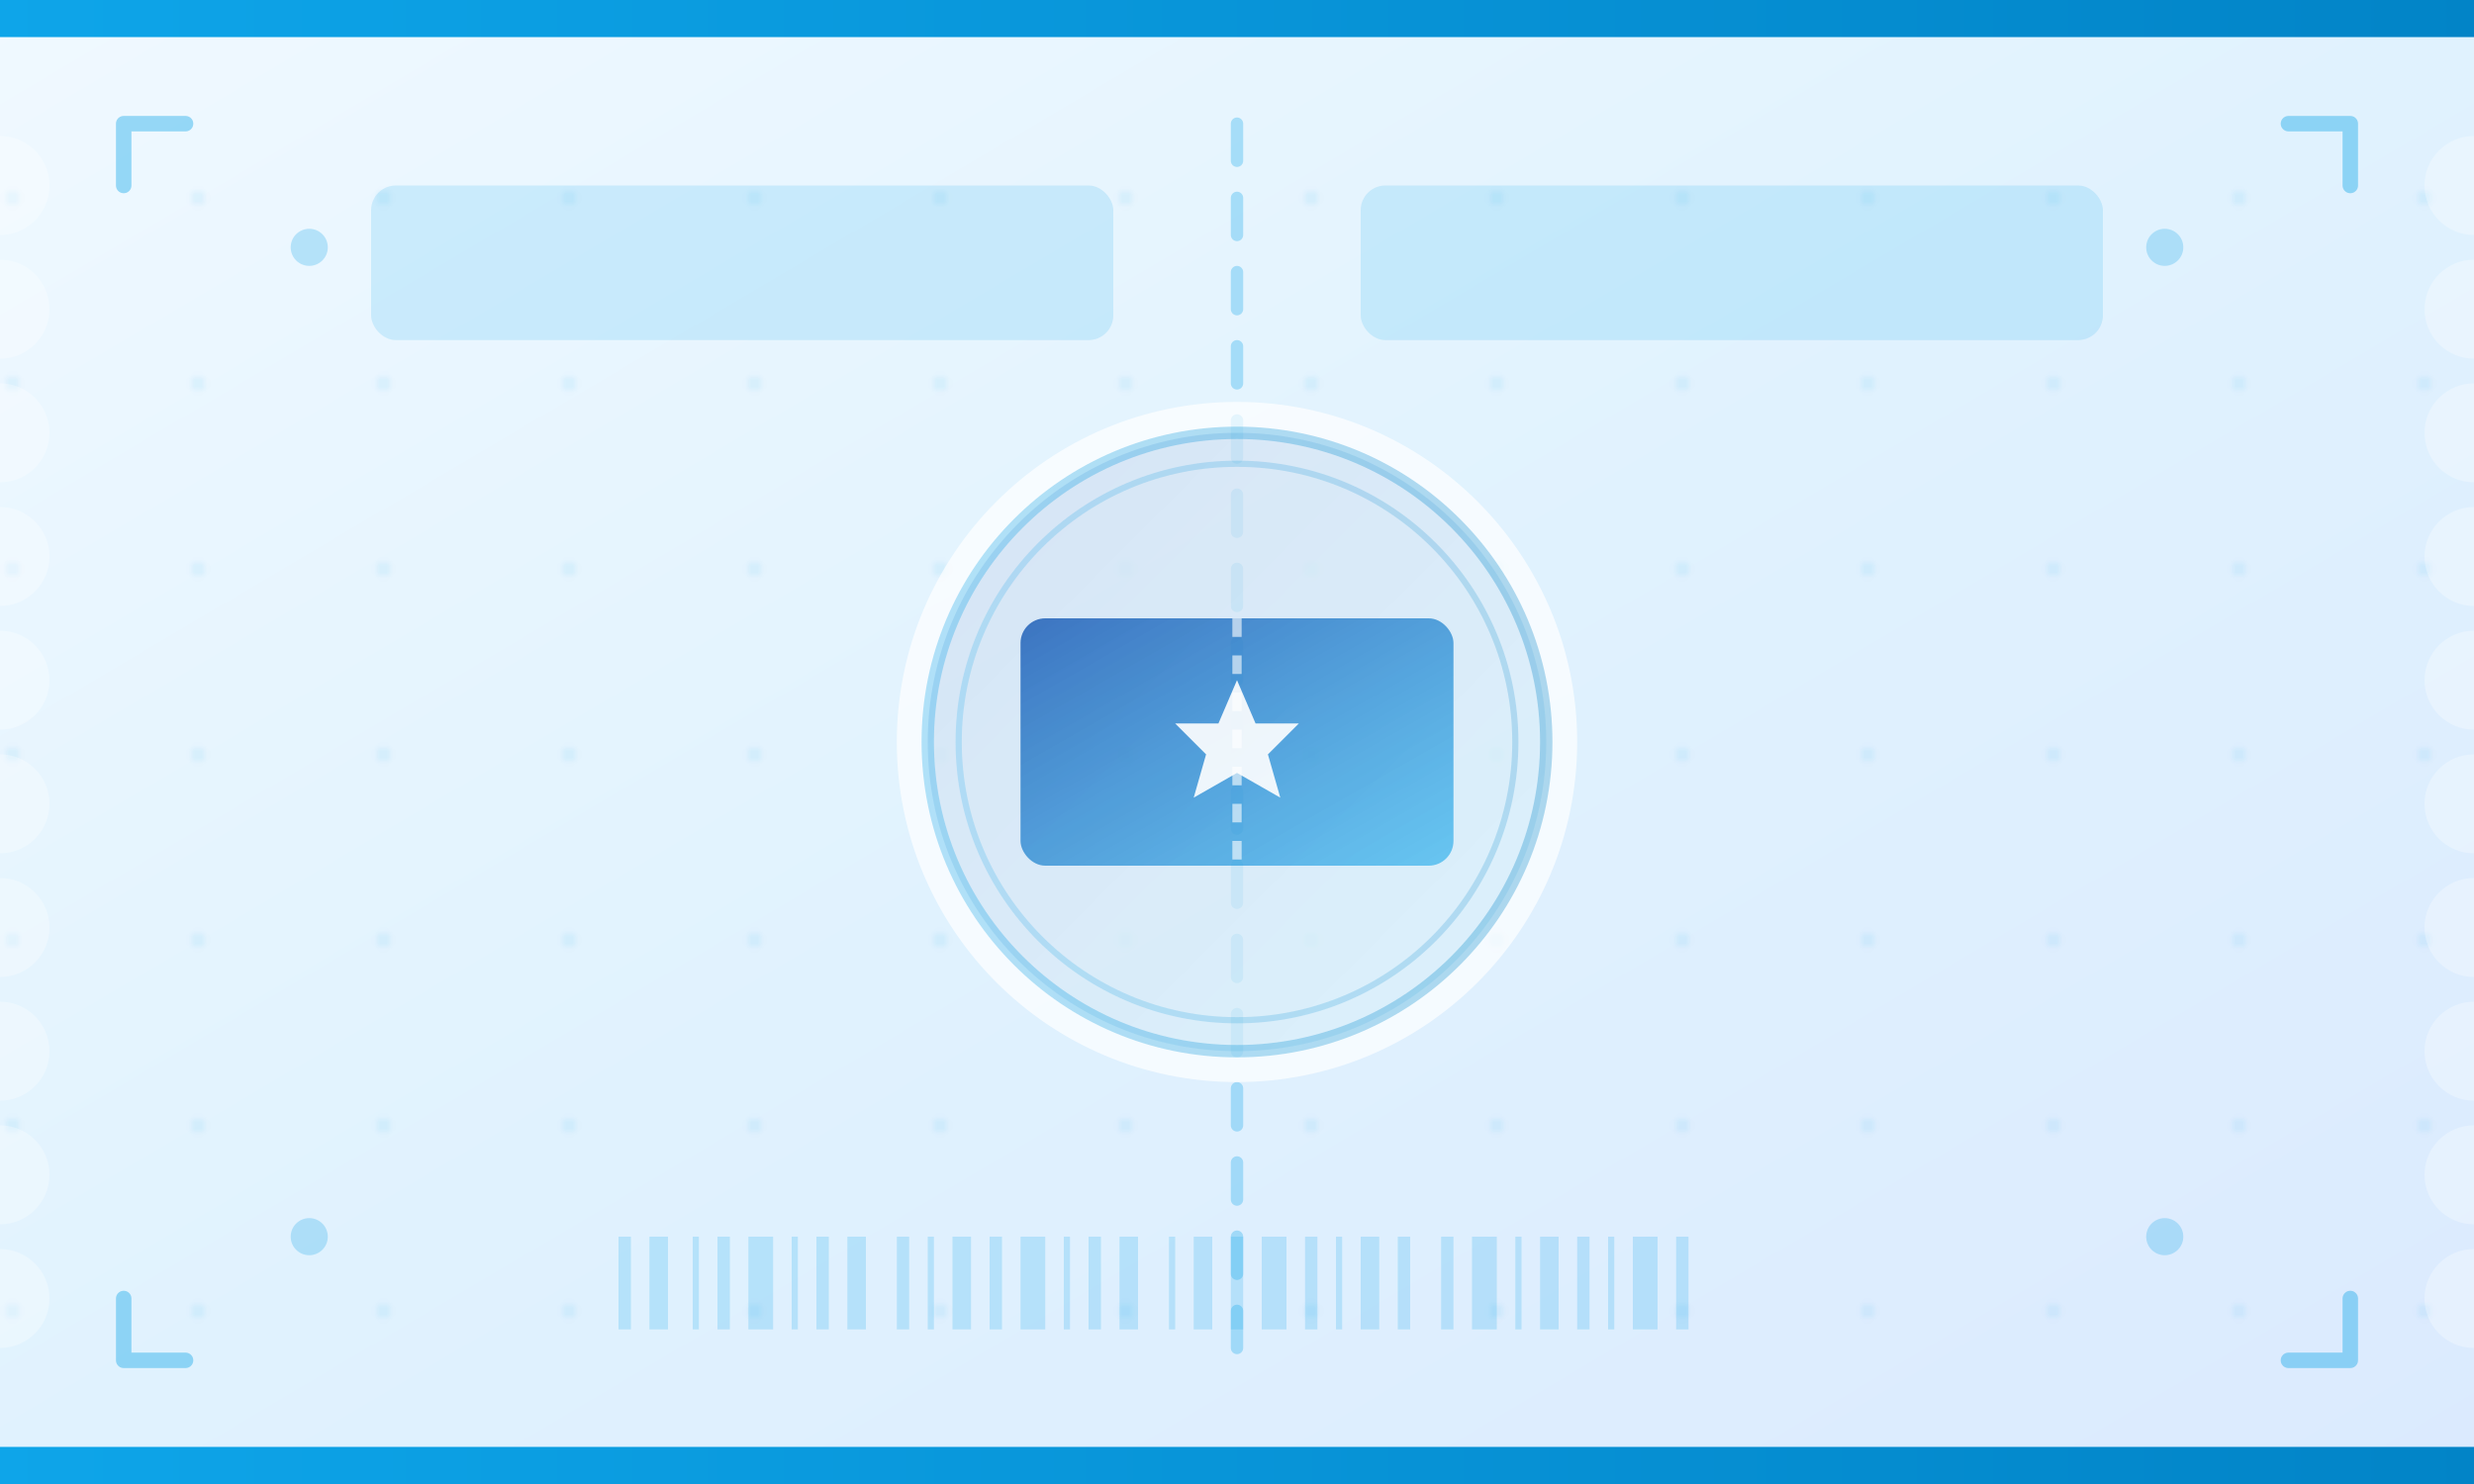 <svg xmlns="http://www.w3.org/2000/svg" viewBox="0 0 400 240" fill="none">
  <!-- Background -->
  <defs>
    <!-- Main gradient -->
    <linearGradient id="bgGradient" x1="0%" y1="0%" x2="100%" y2="100%">
      <stop offset="0%" style="stop-color:#f0f9ff;stop-opacity:1" />
      <stop offset="50%" style="stop-color:#e0f2fe;stop-opacity:1" />
      <stop offset="100%" style="stop-color:#dbeafe;stop-opacity:1" />
    </linearGradient>

    <!-- Accent gradient for borders -->
    <linearGradient id="accentGradient" x1="0%" y1="0%" x2="100%" y2="0%">
      <stop offset="0%" style="stop-color:#0ea5e9;stop-opacity:1" />
      <stop offset="100%" style="stop-color:#0284c7;stop-opacity:1" />
    </linearGradient>

    <!-- Icon gradient -->
    <linearGradient id="iconGradient" x1="0%" y1="0%" x2="100%" y2="100%">
      <stop offset="0%" style="stop-color:#0047ab;stop-opacity:0.9" />
      <stop offset="100%" style="stop-color:#0ea5e9;stop-opacity:0.7" />
    </linearGradient>

    <!-- Pattern for background texture -->
    <pattern id="dots" x="0" y="0" width="30" height="30" patternUnits="userSpaceOnUse">
      <circle cx="2" cy="2" r="1.2" fill="#0ea5e9" opacity="0.08"/>
    </pattern>
  </defs>

  <!-- Main ticket body -->
  <rect width="400" height="240" fill="url(#bgGradient)"/>
  <rect width="400" height="240" fill="url(#dots)"/>

  <!-- Top accent border -->
  <rect x="0" y="0" width="400" height="6" fill="url(#accentGradient)"/>

  <!-- Bottom accent border -->
  <rect x="0" y="234" width="400" height="6" fill="url(#accentGradient)"/>

  <!-- Left perforation edge -->
  <g opacity="0.3">
    <circle cx="0" cy="30" r="8" fill="white"/>
    <circle cx="0" cy="50" r="8" fill="white"/>
    <circle cx="0" cy="70" r="8" fill="white"/>
    <circle cx="0" cy="90" r="8" fill="white"/>
    <circle cx="0" cy="110" r="8" fill="white"/>
    <circle cx="0" cy="130" r="8" fill="white"/>
    <circle cx="0" cy="150" r="8" fill="white"/>
    <circle cx="0" cy="170" r="8" fill="white"/>
    <circle cx="0" cy="190" r="8" fill="white"/>
    <circle cx="0" cy="210" r="8" fill="white"/>
  </g>

  <!-- Right perforation edge -->
  <g opacity="0.3">
    <circle cx="400" cy="30" r="8" fill="white"/>
    <circle cx="400" cy="50" r="8" fill="white"/>
    <circle cx="400" cy="70" r="8" fill="white"/>
    <circle cx="400" cy="90" r="8" fill="white"/>
    <circle cx="400" cy="110" r="8" fill="white"/>
    <circle cx="400" cy="130" r="8" fill="white"/>
    <circle cx="400" cy="150" r="8" fill="white"/>
    <circle cx="400" cy="170" r="8" fill="white"/>
    <circle cx="400" cy="190" r="8" fill="white"/>
    <circle cx="400" cy="210" r="8" fill="white"/>
  </g>

  <!-- Vertical dashed line (perforation) -->
  <line x1="200" y1="20" x2="200" y2="220"
        stroke="#0ea5e9" stroke-width="2"
        stroke-dasharray="6,6" opacity="0.3"
        stroke-linecap="round"/>

  <!-- Decorative corner brackets -->
  <g stroke="#0ea5e9" stroke-width="2.5" fill="none" opacity="0.4" stroke-linecap="round" stroke-linejoin="round">
    <!-- Top left -->
    <path d="M 30,20 L 20,20 L 20,30"/>
    <!-- Top right -->
    <path d="M 370,20 L 380,20 L 380,30"/>
    <!-- Bottom left -->
    <path d="M 30,220 L 20,220 L 20,210"/>
    <!-- Bottom right -->
    <path d="M 370,220 L 380,220 L 380,210"/>
  </g>

  <!-- Center icon - Service/Ticket symbol -->
  <g transform="translate(200, 120)">
    <!-- Circular background -->
    <circle cx="0" cy="0" r="55" fill="white" opacity="0.7"/>
    <circle cx="0" cy="0" r="50" fill="url(#iconGradient)" opacity="0.15"/>

    <!-- Ticket/Service icon -->
    <g fill="url(#iconGradient)">
      <!-- Ticket shape -->
      <rect x="-35" y="-20" width="70" height="40" rx="4" opacity="0.8"/>

      <!-- Stub line -->
      <line x1="0" y1="-20" x2="0" y2="20" stroke="white" stroke-width="1.5" stroke-dasharray="3,3" opacity="0.6"/>

      <!-- Star icon in center -->
      <path d="M 0,-10 L 3,-3 L 10,-3 L 5,2 L 7,9 L 0,5 L -7,9 L -5,2 L -10,-3 L -3,-3 Z"
            fill="white" opacity="0.9"/>
    </g>

    <!-- Decorative rings around icon -->
    <circle cx="0" cy="0" r="50" stroke="url(#accentGradient)" stroke-width="2" fill="none" opacity="0.3"/>
    <circle cx="0" cy="0" r="45" stroke="url(#accentGradient)" stroke-width="1" fill="none" opacity="0.2"/>
  </g>

  <!-- Small decorative elements -->
  <g fill="#0ea5e9" opacity="0.25">
    <!-- Top corners -->
    <circle cx="50" cy="40" r="3"/>
    <circle cx="350" cy="40" r="3"/>
    <!-- Bottom corners -->
    <circle cx="50" cy="200" r="3"/>
    <circle cx="350" cy="200" r="3"/>
  </g>

  <!-- Barcode-like decoration at bottom -->
  <g transform="translate(100, 200)" opacity="0.2">
    <rect x="0" y="0" width="2" height="15" fill="#0ea5e9"/>
    <rect x="5" y="0" width="3" height="15" fill="#0ea5e9"/>
    <rect x="12" y="0" width="1" height="15" fill="#0ea5e9"/>
    <rect x="16" y="0" width="2" height="15" fill="#0ea5e9"/>
    <rect x="21" y="0" width="4" height="15" fill="#0ea5e9"/>
    <rect x="28" y="0" width="1" height="15" fill="#0ea5e9"/>
    <rect x="32" y="0" width="2" height="15" fill="#0ea5e9"/>
    <rect x="37" y="0" width="3" height="15" fill="#0ea5e9"/>

    <rect x="45" y="0" width="2" height="15" fill="#0ea5e9"/>
    <rect x="50" y="0" width="1" height="15" fill="#0ea5e9"/>
    <rect x="54" y="0" width="3" height="15" fill="#0ea5e9"/>
    <rect x="60" y="0" width="2" height="15" fill="#0ea5e9"/>
    <rect x="65" y="0" width="4" height="15" fill="#0ea5e9"/>
    <rect x="72" y="0" width="1" height="15" fill="#0ea5e9"/>
    <rect x="76" y="0" width="2" height="15" fill="#0ea5e9"/>
    <rect x="81" y="0" width="3" height="15" fill="#0ea5e9"/>

    <rect x="89" y="0" width="1" height="15" fill="#0ea5e9"/>
    <rect x="93" y="0" width="3" height="15" fill="#0ea5e9"/>
    <rect x="99" y="0" width="2" height="15" fill="#0ea5e9"/>
    <rect x="104" y="0" width="4" height="15" fill="#0ea5e9"/>
    <rect x="111" y="0" width="2" height="15" fill="#0ea5e9"/>
    <rect x="116" y="0" width="1" height="15" fill="#0ea5e9"/>
    <rect x="120" y="0" width="3" height="15" fill="#0ea5e9"/>
    <rect x="126" y="0" width="2" height="15" fill="#0ea5e9"/>

    <rect x="133" y="0" width="2" height="15" fill="#0ea5e9"/>
    <rect x="138" y="0" width="4" height="15" fill="#0ea5e9"/>
    <rect x="145" y="0" width="1" height="15" fill="#0ea5e9"/>
    <rect x="149" y="0" width="3" height="15" fill="#0ea5e9"/>
    <rect x="155" y="0" width="2" height="15" fill="#0ea5e9"/>
    <rect x="160" y="0" width="1" height="15" fill="#0ea5e9"/>
    <rect x="164" y="0" width="4" height="15" fill="#0ea5e9"/>
    <rect x="171" y="0" width="2" height="15" fill="#0ea5e9"/>
  </g>

  <!-- Top label area suggestion -->
  <g opacity="0.15">
    <rect x="60" y="30" width="120" height="25" rx="4" fill="#0ea5e9"/>
    <rect x="220" y="30" width="120" height="25" rx="4" fill="#0ea5e9"/>
  </g>
</svg>
